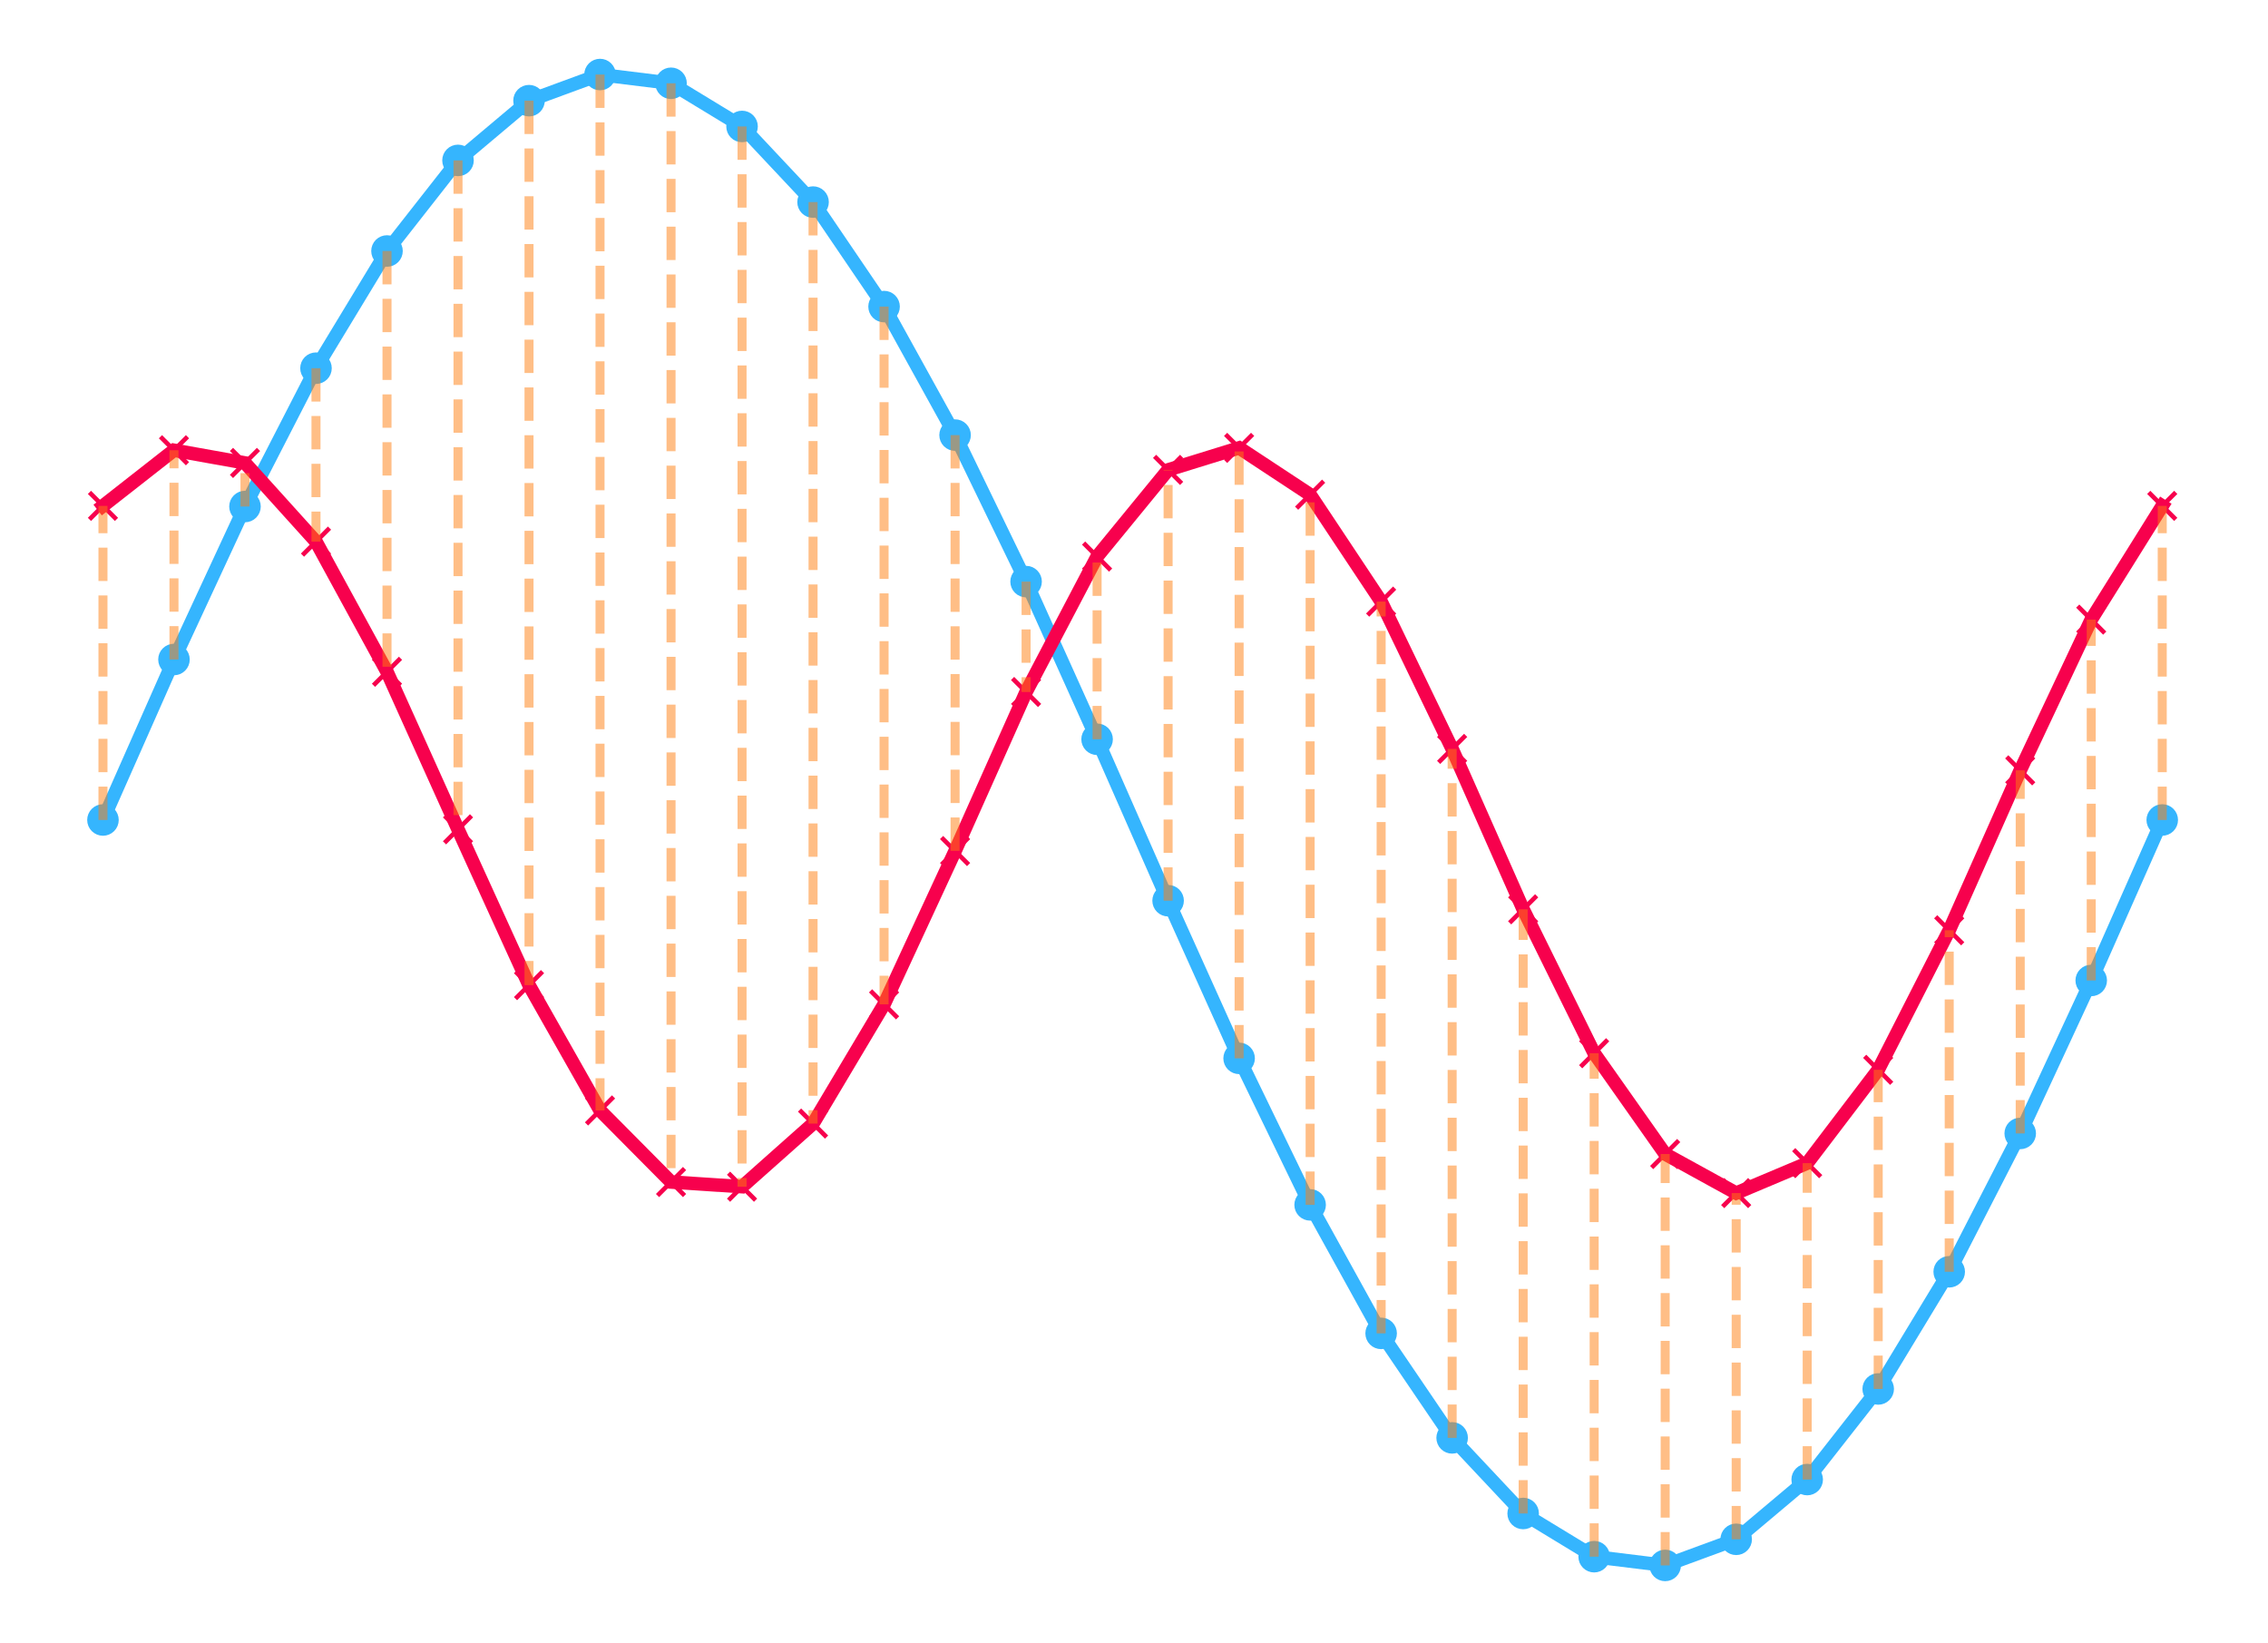 <svg width="671" height="486" viewBox="0 0 671 486" fill="none" xmlns="http://www.w3.org/2000/svg">
<mask id="mask0_12_2370" style="mask-type:luminance" maskUnits="userSpaceOnUse" x="0" y="0" width="671" height="486">
<path d="M670.173 0H0V485.173H670.173V0Z" fill="white"/>
</mask>
<g mask="url(#mask0_12_2370)">
<path d="M30.462 242.587L51.471 195.109L72.48 149.851L93.488 108.93L114.497 74.258L135.505 47.457L156.514 29.78L177.522 22.053L198.531 24.639L219.54 37.415L240.548 59.786L261.557 90.703L282.565 128.723L303.574 172.067L324.582 218.708L345.591 266.466L366.6 313.107L387.608 356.451L408.617 394.47L429.625 425.388L450.634 447.758L471.642 460.534L492.651 463.12L513.66 455.394L534.668 437.717L555.677 410.916L576.685 376.244L597.694 335.322L618.702 290.064L639.711 242.587" stroke="#35B5FE" stroke-width="4" stroke-linecap="square"/>
</g>
<mask id="mask1_12_2370" style="mask-type:luminance" maskUnits="userSpaceOnUse" x="0" y="0" width="671" height="486">
<path d="M670.173 0H0V485.173H670.173V0Z" fill="white"/>
</mask>
<g mask="url(#mask1_12_2370)">
<path d="M30.462 246.587C31.523 246.587 32.541 246.165 33.291 245.415C34.041 244.665 34.462 243.647 34.462 242.587C34.462 241.526 34.041 240.508 33.291 239.758C32.541 239.008 31.523 238.587 30.462 238.587C29.402 238.587 28.384 239.008 27.634 239.758C26.884 240.508 26.462 241.526 26.462 242.587C26.462 243.647 26.884 244.665 27.634 245.415C28.384 246.165 29.402 246.587 30.462 246.587Z" fill="#35B5FE" stroke="#35B5FE" stroke-width="1.333"/>
<path d="M51.471 199.109C52.532 199.109 53.549 198.687 54.299 197.937C55.05 197.187 55.471 196.17 55.471 195.109C55.471 194.048 55.05 193.031 54.299 192.28C53.549 191.53 52.532 191.109 51.471 191.109C50.41 191.109 49.393 191.53 48.642 192.28C47.892 193.031 47.471 194.048 47.471 195.109C47.471 196.17 47.892 197.187 48.642 197.937C49.393 198.687 50.41 199.109 51.471 199.109Z" fill="#35B5FE" stroke="#35B5FE" stroke-width="1.333"/>
<path d="M72.48 153.851C73.54 153.851 74.558 153.43 75.308 152.68C76.058 151.929 76.48 150.912 76.48 149.851C76.48 148.79 76.058 147.773 75.308 147.023C74.558 146.273 73.54 145.851 72.48 145.851C71.419 145.851 70.401 146.273 69.651 147.023C68.901 147.773 68.48 148.79 68.48 149.851C68.48 150.912 68.901 151.929 69.651 152.68C70.401 153.43 71.419 153.851 72.48 153.851Z" fill="#35B5FE" stroke="#35B5FE" stroke-width="1.333"/>
<path d="M93.488 112.93C94.549 112.93 95.566 112.508 96.317 111.758C97.067 111.008 97.488 109.99 97.488 108.93C97.488 107.869 97.067 106.851 96.317 106.101C95.566 105.351 94.549 104.93 93.488 104.93C92.427 104.93 91.41 105.351 90.66 106.101C89.91 106.851 89.488 107.869 89.488 108.93C89.488 109.99 89.91 111.008 90.66 111.758C91.41 112.508 92.427 112.93 93.488 112.93Z" fill="#35B5FE" stroke="#35B5FE" stroke-width="1.333"/>
<path d="M114.497 78.258C115.558 78.258 116.575 77.836 117.325 77.086C118.075 76.336 118.497 75.319 118.497 74.258C118.497 73.197 118.075 72.179 117.325 71.429C116.575 70.679 115.558 70.258 114.497 70.258C113.436 70.258 112.418 70.679 111.668 71.429C110.918 72.179 110.497 73.197 110.497 74.258C110.497 75.319 110.918 76.336 111.668 77.086C112.418 77.836 113.436 78.258 114.497 78.258Z" fill="#35B5FE" stroke="#35B5FE" stroke-width="1.333"/>
<path d="M135.505 51.457C136.566 51.457 137.584 51.035 138.334 50.285C139.084 49.535 139.505 48.517 139.505 47.457C139.505 46.396 139.084 45.378 138.334 44.628C137.584 43.878 136.566 43.457 135.505 43.457C134.444 43.457 133.427 43.878 132.677 44.628C131.927 45.378 131.505 46.396 131.505 47.457C131.505 48.517 131.927 49.535 132.677 50.285C133.427 51.035 134.444 51.457 135.505 51.457Z" fill="#35B5FE" stroke="#35B5FE" stroke-width="1.333"/>
<path d="M156.514 33.78C157.575 33.78 158.592 33.358 159.342 32.608C160.092 31.858 160.514 30.84 160.514 29.78C160.514 28.719 160.092 27.701 159.342 26.951C158.592 26.201 157.575 25.78 156.514 25.78C155.453 25.78 154.435 26.201 153.685 26.951C152.935 27.701 152.514 28.719 152.514 29.78C152.514 30.84 152.935 31.858 153.685 32.608C154.435 33.358 155.453 33.78 156.514 33.78Z" fill="#35B5FE" stroke="#35B5FE" stroke-width="1.333"/>
<path d="M177.522 26.053C178.583 26.053 179.601 25.632 180.351 24.882C181.101 24.132 181.522 23.114 181.522 22.053C181.522 20.992 181.101 19.975 180.351 19.225C179.601 18.475 178.583 18.053 177.522 18.053C176.462 18.053 175.444 18.475 174.694 19.225C173.944 19.975 173.522 20.992 173.522 22.053C173.522 23.114 173.944 24.132 174.694 24.882C175.444 25.632 176.462 26.053 177.522 26.053Z" fill="#35B5FE" stroke="#35B5FE" stroke-width="1.333"/>
<path d="M198.531 28.639C199.592 28.639 200.609 28.217 201.359 27.467C202.109 26.717 202.531 25.7 202.531 24.639C202.531 23.578 202.109 22.561 201.359 21.811C200.609 21.06 199.592 20.639 198.531 20.639C197.47 20.639 196.453 21.06 195.703 21.811C194.952 22.561 194.531 23.578 194.531 24.639C194.531 25.7 194.952 26.717 195.703 27.467C196.453 28.217 197.47 28.639 198.531 28.639Z" fill="#35B5FE" stroke="#35B5FE" stroke-width="1.333"/>
<path d="M219.54 41.415C220.6 41.415 221.618 40.994 222.368 40.244C223.118 39.494 223.54 38.476 223.54 37.415C223.54 36.355 223.118 35.337 222.368 34.587C221.618 33.837 220.6 33.415 219.54 33.415C218.479 33.415 217.461 33.837 216.711 34.587C215.961 35.337 215.54 36.355 215.54 37.415C215.54 38.476 215.961 39.494 216.711 40.244C217.461 40.994 218.479 41.415 219.54 41.415Z" fill="#35B5FE" stroke="#35B5FE" stroke-width="1.333"/>
<path d="M240.548 63.786C241.609 63.786 242.626 63.364 243.377 62.614C244.127 61.864 244.548 60.846 244.548 59.786C244.548 58.725 244.127 57.707 243.377 56.957C242.626 56.207 241.609 55.786 240.548 55.786C239.487 55.786 238.47 56.207 237.72 56.957C236.97 57.707 236.548 58.725 236.548 59.786C236.548 60.846 236.97 61.864 237.72 62.614C238.47 63.364 239.487 63.786 240.548 63.786Z" fill="#35B5FE" stroke="#35B5FE" stroke-width="1.333"/>
<path d="M261.557 94.703C262.617 94.703 263.635 94.282 264.385 93.532C265.135 92.782 265.557 91.764 265.557 90.703C265.557 89.642 265.135 88.625 264.385 87.875C263.635 87.125 262.617 86.703 261.557 86.703C260.496 86.703 259.478 87.125 258.728 87.875C257.978 88.625 257.557 89.642 257.557 90.703C257.557 91.764 257.978 92.782 258.728 93.532C259.478 94.282 260.496 94.703 261.557 94.703Z" fill="#35B5FE" stroke="#35B5FE" stroke-width="1.333"/>
<path d="M282.565 132.723C283.626 132.723 284.644 132.301 285.394 131.551C286.144 130.801 286.565 129.784 286.565 128.723C286.565 127.662 286.144 126.645 285.394 125.894C284.644 125.144 283.626 124.723 282.565 124.723C281.504 124.723 280.487 125.144 279.737 125.894C278.987 126.645 278.565 127.662 278.565 128.723C278.565 129.784 278.987 130.801 279.737 131.551C280.487 132.301 281.504 132.723 282.565 132.723Z" fill="#35B5FE" stroke="#35B5FE" stroke-width="1.333"/>
<path d="M303.574 176.067C304.635 176.067 305.652 175.645 306.402 174.895C307.152 174.145 307.574 173.127 307.574 172.067C307.574 171.006 307.152 169.988 306.402 169.238C305.652 168.488 304.635 168.067 303.574 168.067C302.513 168.067 301.495 168.488 300.745 169.238C299.995 169.988 299.574 171.006 299.574 172.067C299.574 173.127 299.995 174.145 300.745 174.895C301.495 175.645 302.513 176.067 303.574 176.067Z" fill="#35B5FE" stroke="#35B5FE" stroke-width="1.333"/>
<path d="M324.582 222.708C325.643 222.708 326.661 222.286 327.411 221.536C328.161 220.786 328.582 219.769 328.582 218.708C328.582 217.647 328.161 216.629 327.411 215.879C326.661 215.129 325.643 214.708 324.582 214.708C323.522 214.708 322.504 215.129 321.754 215.879C321.004 216.629 320.582 217.647 320.582 218.708C320.582 219.769 321.004 220.786 321.754 221.536C322.504 222.286 323.522 222.708 324.582 222.708Z" fill="#35B5FE" stroke="#35B5FE" stroke-width="1.333"/>
<path d="M345.591 270.466C346.652 270.466 347.669 270.044 348.419 269.294C349.169 268.544 349.591 267.526 349.591 266.466C349.591 265.405 349.169 264.387 348.419 263.637C347.669 262.887 346.652 262.466 345.591 262.466C344.53 262.466 343.513 262.887 342.763 263.637C342.012 264.387 341.591 265.405 341.591 266.466C341.591 267.526 342.012 268.544 342.763 269.294C343.513 270.044 344.53 270.466 345.591 270.466Z" fill="#35B5FE" stroke="#35B5FE" stroke-width="1.333"/>
<path d="M366.6 317.107C367.66 317.107 368.678 316.685 369.428 315.935C370.178 315.185 370.6 314.168 370.6 313.107C370.6 312.046 370.178 311.028 369.428 310.278C368.678 309.528 367.66 309.107 366.6 309.107C365.539 309.107 364.521 309.528 363.771 310.278C363.021 311.028 362.6 312.046 362.6 313.107C362.6 314.168 363.021 315.185 363.771 315.935C364.521 316.685 365.539 317.107 366.6 317.107Z" fill="#35B5FE" stroke="#35B5FE" stroke-width="1.333"/>
<path d="M387.608 360.451C388.669 360.451 389.686 360.029 390.437 359.279C391.187 358.529 391.608 357.511 391.608 356.451C391.608 355.39 391.187 354.372 390.437 353.622C389.686 352.872 388.669 352.451 387.608 352.451C386.547 352.451 385.53 352.872 384.78 353.622C384.03 354.372 383.608 355.39 383.608 356.451C383.608 357.511 384.03 358.529 384.78 359.279C385.53 360.029 386.547 360.451 387.608 360.451Z" fill="#35B5FE" stroke="#35B5FE" stroke-width="1.333"/>
<path d="M408.617 398.47C409.678 398.47 410.695 398.049 411.445 397.299C412.195 396.548 412.617 395.531 412.617 394.47C412.617 393.409 412.195 392.392 411.445 391.642C410.695 390.892 409.678 390.47 408.617 390.47C407.556 390.47 406.538 390.892 405.788 391.642C405.038 392.392 404.617 393.409 404.617 394.47C404.617 395.531 405.038 396.548 405.788 397.299C406.538 398.049 407.556 398.47 408.617 398.47Z" fill="#35B5FE" stroke="#35B5FE" stroke-width="1.333"/>
<path d="M429.625 429.388C430.686 429.388 431.704 428.966 432.454 428.216C433.204 427.466 433.625 426.449 433.625 425.388C433.625 424.327 433.204 423.309 432.454 422.559C431.704 421.809 430.686 421.388 429.625 421.388C428.564 421.388 427.547 421.809 426.797 422.559C426.047 423.309 425.625 424.327 425.625 425.388C425.625 426.449 426.047 427.466 426.797 428.216C427.547 428.966 428.564 429.388 429.625 429.388Z" fill="#35B5FE" stroke="#35B5FE" stroke-width="1.333"/>
<path d="M450.634 451.758C451.695 451.758 452.712 451.336 453.462 450.586C454.212 449.836 454.634 448.819 454.634 447.758C454.634 446.697 454.212 445.68 453.462 444.93C452.712 444.179 451.695 443.758 450.634 443.758C449.573 443.758 448.555 444.179 447.805 444.93C447.055 445.68 446.634 446.697 446.634 447.758C446.634 448.819 447.055 449.836 447.805 450.586C448.555 451.336 449.573 451.758 450.634 451.758Z" fill="#35B5FE" stroke="#35B5FE" stroke-width="1.333"/>
<path d="M471.642 464.534C472.703 464.534 473.721 464.113 474.471 463.363C475.221 462.613 475.642 461.595 475.642 460.534C475.642 459.474 475.221 458.456 474.471 457.706C473.721 456.956 472.703 456.534 471.642 456.534C470.582 456.534 469.564 456.956 468.814 457.706C468.064 458.456 467.642 459.474 467.642 460.534C467.642 461.595 468.064 462.613 468.814 463.363C469.564 464.113 470.582 464.534 471.642 464.534Z" fill="#35B5FE" stroke="#35B5FE" stroke-width="1.333"/>
<path d="M492.651 467.12C493.712 467.12 494.729 466.699 495.479 465.948C496.229 465.198 496.651 464.181 496.651 463.12C496.651 462.059 496.229 461.042 495.479 460.292C494.729 459.541 493.712 459.12 492.651 459.12C491.59 459.12 490.573 459.541 489.822 460.292C489.072 461.042 488.651 462.059 488.651 463.12C488.651 464.181 489.072 465.198 489.822 465.948C490.573 466.699 491.59 467.12 492.651 467.12Z" fill="#35B5FE" stroke="#35B5FE" stroke-width="1.333"/>
<path d="M513.659 459.394C514.72 459.394 515.738 458.972 516.488 458.222C517.238 457.472 517.659 456.454 517.659 455.394C517.659 454.333 517.238 453.315 516.488 452.565C515.738 451.815 514.72 451.394 513.659 451.394C512.599 451.394 511.581 451.815 510.831 452.565C510.081 453.315 509.659 454.333 509.659 455.394C509.659 456.454 510.081 457.472 510.831 458.222C511.581 458.972 512.599 459.394 513.659 459.394Z" fill="#35B5FE" stroke="#35B5FE" stroke-width="1.333"/>
<path d="M534.668 441.717C535.729 441.717 536.746 441.295 537.496 440.545C538.247 439.795 538.668 438.777 538.668 437.717C538.668 436.656 538.247 435.638 537.496 434.888C536.746 434.138 535.729 433.717 534.668 433.717C533.607 433.717 532.59 434.138 531.84 434.888C531.089 435.638 530.668 436.656 530.668 437.717C530.668 438.777 531.089 439.795 531.84 440.545C532.59 441.295 533.607 441.717 534.668 441.717Z" fill="#35B5FE" stroke="#35B5FE" stroke-width="1.333"/>
<path d="M555.677 414.916C556.737 414.916 557.755 414.494 558.505 413.744C559.255 412.994 559.677 411.977 559.677 410.916C559.677 409.855 559.255 408.837 558.505 408.087C557.755 407.337 556.737 406.916 555.677 406.916C554.616 406.916 553.598 407.337 552.848 408.087C552.098 408.837 551.677 409.855 551.677 410.916C551.677 411.977 552.098 412.994 552.848 413.744C553.598 414.494 554.616 414.916 555.677 414.916Z" fill="#35B5FE" stroke="#35B5FE" stroke-width="1.333"/>
<path d="M576.685 380.244C577.746 380.244 578.764 379.822 579.514 379.072C580.264 378.322 580.685 377.305 580.685 376.244C580.685 375.183 580.264 374.165 579.514 373.415C578.764 372.665 577.746 372.244 576.685 372.244C575.624 372.244 574.607 372.665 573.857 373.415C573.107 374.165 572.685 375.183 572.685 376.244C572.685 377.305 573.107 378.322 573.857 379.072C574.607 379.822 575.624 380.244 576.685 380.244Z" fill="#35B5FE" stroke="#35B5FE" stroke-width="1.333"/>
<path d="M597.694 339.322C598.755 339.322 599.772 338.901 600.522 338.151C601.272 337.401 601.694 336.383 601.694 335.322C601.694 334.261 601.272 333.244 600.522 332.494C599.772 331.744 598.755 331.322 597.694 331.322C596.633 331.322 595.615 331.744 594.865 332.494C594.115 333.244 593.694 334.261 593.694 335.322C593.694 336.383 594.115 337.401 594.865 338.151C595.615 338.901 596.633 339.322 597.694 339.322Z" fill="#35B5FE" stroke="#35B5FE" stroke-width="1.333"/>
<path d="M618.702 294.064C619.763 294.064 620.781 293.643 621.531 292.893C622.281 292.143 622.702 291.125 622.702 290.064C622.702 289.004 622.281 287.986 621.531 287.236C620.781 286.486 619.763 286.064 618.702 286.064C617.641 286.064 616.624 286.486 615.874 287.236C615.124 287.986 614.702 289.004 614.702 290.064C614.702 291.125 615.124 292.143 615.874 292.893C616.624 293.643 617.641 294.064 618.702 294.064Z" fill="#35B5FE" stroke="#35B5FE" stroke-width="1.333"/>
<path d="M639.711 246.587C640.772 246.587 641.789 246.165 642.539 245.415C643.289 244.665 643.711 243.647 643.711 242.587C643.711 241.526 643.289 240.508 642.539 239.758C641.789 239.008 640.772 238.587 639.711 238.587C638.65 238.587 637.633 239.008 636.883 239.758C636.132 240.508 635.711 241.526 635.711 242.587C635.711 243.647 636.132 244.665 636.883 245.415C637.633 246.165 638.65 246.587 639.711 246.587Z" fill="#35B5FE" stroke="#35B5FE" stroke-width="1.333"/>
</g>
<mask id="mask2_12_2370" style="mask-type:luminance" maskUnits="userSpaceOnUse" x="0" y="0" width="671" height="486">
<path d="M670.173 0H0V485.173H670.173V0Z" fill="white"/>
</mask>
<g mask="url(#mask2_12_2370)">
<path d="M30.462 149.664L51.471 133.2L72.48 136.956L93.488 160.237L114.497 198.741L135.505 245.35L156.514 291.448L177.522 328.513L198.531 349.696L219.54 351.079L240.548 332.408L261.557 297.133L282.565 251.776L303.574 204.719L324.582 164.663L345.591 139.01L366.6 132.504L387.608 146.346L408.617 177.979L429.625 221.554L450.634 269.016L471.642 311.594L492.651 341.415L513.66 352.968L534.668 344.117L555.677 316.499L576.685 275.217L597.694 227.904L618.702 183.305L639.711 149.664" stroke="#F7014D" stroke-width="4" stroke-linecap="square"/>
</g>
<mask id="mask3_12_2370" style="mask-type:luminance" maskUnits="userSpaceOnUse" x="0" y="0" width="671" height="486">
<path d="M670.173 0H0V485.173H670.173V0Z" fill="white"/>
</mask>
<g mask="url(#mask3_12_2370)">
<path d="M26.462 153.664L34.462 145.664ZM26.462 145.664L34.462 153.664Z" fill="#F7014D"/>
<path d="M26.462 153.664L34.462 145.664M26.462 145.664L34.462 153.664" stroke="#F7014D" stroke-width="1.333"/>
<path d="M47.471 137.2L55.471 129.2ZM47.471 129.2L55.471 137.2Z" fill="#F7014D"/>
<path d="M47.471 137.2L55.471 129.2M47.471 129.2L55.471 137.2" stroke="#F7014D" stroke-width="1.333"/>
<path d="M68.48 140.956L76.48 132.956ZM68.48 132.956L76.48 140.956Z" fill="#F7014D"/>
<path d="M68.48 140.956L76.48 132.956M68.48 132.956L76.48 140.956" stroke="#F7014D" stroke-width="1.333"/>
<path d="M89.488 164.237L97.488 156.237ZM89.488 156.237L97.488 164.237Z" fill="#F7014D"/>
<path d="M89.488 164.237L97.488 156.237M89.488 156.237L97.488 164.237" stroke="#F7014D" stroke-width="1.333"/>
<path d="M110.497 202.741L118.497 194.741ZM110.497 194.741L118.497 202.741Z" fill="#F7014D"/>
<path d="M110.497 202.741L118.497 194.741M110.497 194.741L118.497 202.741" stroke="#F7014D" stroke-width="1.333"/>
<path d="M131.505 249.35L139.505 241.35ZM131.505 241.35L139.505 249.35Z" fill="#F7014D"/>
<path d="M131.505 249.35L139.505 241.35M131.505 241.35L139.505 249.35" stroke="#F7014D" stroke-width="1.333"/>
<path d="M152.514 295.448L160.514 287.448ZM152.514 287.448L160.514 295.448Z" fill="#F7014D"/>
<path d="M152.514 295.448L160.514 287.448M152.514 287.448L160.514 295.448" stroke="#F7014D" stroke-width="1.333"/>
<path d="M173.522 332.514L181.522 324.514ZM173.522 324.514L181.522 332.514Z" fill="#F7014D"/>
<path d="M173.522 332.514L181.522 324.514M173.522 324.514L181.522 332.514" stroke="#F7014D" stroke-width="1.333"/>
<path d="M194.531 353.696L202.531 345.696ZM194.531 345.696L202.531 353.696Z" fill="#F7014D"/>
<path d="M194.531 353.696L202.531 345.696M194.531 345.696L202.531 353.696" stroke="#F7014D" stroke-width="1.333"/>
<path d="M215.54 355.079L223.54 347.079ZM215.54 347.079L223.54 355.079Z" fill="#F7014D"/>
<path d="M215.54 355.079L223.54 347.079M215.54 347.079L223.54 355.079" stroke="#F7014D" stroke-width="1.333"/>
<path d="M236.548 336.408L244.548 328.408ZM236.548 328.408L244.548 336.408Z" fill="#F7014D"/>
<path d="M236.548 336.408L244.548 328.408M236.548 328.408L244.548 336.408" stroke="#F7014D" stroke-width="1.333"/>
<path d="M257.557 301.133L265.557 293.133ZM257.557 293.133L265.557 301.133Z" fill="#F7014D"/>
<path d="M257.557 301.133L265.557 293.133M257.557 293.133L265.557 301.133" stroke="#F7014D" stroke-width="1.333"/>
<path d="M278.565 255.776L286.565 247.776ZM278.565 247.776L286.565 255.776Z" fill="#F7014D"/>
<path d="M278.565 255.776L286.565 247.776M278.565 247.776L286.565 255.776" stroke="#F7014D" stroke-width="1.333"/>
<path d="M299.574 208.719L307.574 200.719ZM299.574 200.719L307.574 208.719Z" fill="#F7014D"/>
<path d="M299.574 208.719L307.574 200.719M299.574 200.719L307.574 208.719" stroke="#F7014D" stroke-width="1.333"/>
<path d="M320.582 168.663L328.582 160.663ZM320.582 160.663L328.582 168.663Z" fill="#F7014D"/>
<path d="M320.582 168.663L328.582 160.663M320.582 160.663L328.582 168.663" stroke="#F7014D" stroke-width="1.333"/>
<path d="M341.591 143.01L349.591 135.01ZM341.591 135.01L349.591 143.01Z" fill="#F7014D"/>
<path d="M341.591 143.01L349.591 135.01M341.591 135.01L349.591 143.01" stroke="#F7014D" stroke-width="1.333"/>
<path d="M362.6 136.504L370.6 128.504ZM362.6 128.504L370.6 136.504Z" fill="#F7014D"/>
<path d="M362.6 136.504L370.6 128.504M362.6 128.504L370.6 136.504" stroke="#F7014D" stroke-width="1.333"/>
<path d="M383.608 150.346L391.608 142.346ZM383.608 142.346L391.608 150.346Z" fill="#F7014D"/>
<path d="M383.608 150.346L391.608 142.346M383.608 142.346L391.608 150.346" stroke="#F7014D" stroke-width="1.333"/>
<path d="M404.617 181.979L412.617 173.979ZM404.617 173.979L412.617 181.979Z" fill="#F7014D"/>
<path d="M404.617 181.979L412.617 173.979M404.617 173.979L412.617 181.979" stroke="#F7014D" stroke-width="1.333"/>
<path d="M425.625 225.554L433.625 217.554ZM425.625 217.554L433.625 225.554Z" fill="#F7014D"/>
<path d="M425.625 225.554L433.625 217.554M425.625 217.554L433.625 225.554" stroke="#F7014D" stroke-width="1.333"/>
<path d="M446.634 273.016L454.634 265.016ZM446.634 265.016L454.634 273.016Z" fill="#F7014D"/>
<path d="M446.634 273.016L454.634 265.016M446.634 265.016L454.634 273.016" stroke="#F7014D" stroke-width="1.333"/>
<path d="M467.642 315.594L475.642 307.594ZM467.642 307.594L475.642 315.594Z" fill="#F7014D"/>
<path d="M467.642 315.594L475.642 307.594M467.642 307.594L475.642 315.594" stroke="#F7014D" stroke-width="1.333"/>
<path d="M488.651 345.415L496.651 337.415ZM488.651 337.415L496.651 345.415Z" fill="#F7014D"/>
<path d="M488.651 345.415L496.651 337.415M488.651 337.415L496.651 345.415" stroke="#F7014D" stroke-width="1.333"/>
<path d="M509.659 356.968L517.659 348.968ZM509.659 348.968L517.659 356.968Z" fill="#F7014D"/>
<path d="M509.659 356.968L517.659 348.968M509.659 348.968L517.659 356.968" stroke="#F7014D" stroke-width="1.333"/>
<path d="M530.668 348.117L538.668 340.117ZM530.668 340.117L538.668 348.117Z" fill="#F7014D"/>
<path d="M530.668 348.117L538.668 340.117M530.668 340.117L538.668 348.117" stroke="#F7014D" stroke-width="1.333"/>
<path d="M551.677 320.499L559.677 312.499ZM551.677 312.499L559.677 320.499Z" fill="#F7014D"/>
<path d="M551.677 320.499L559.677 312.499M551.677 312.499L559.677 320.499" stroke="#F7014D" stroke-width="1.333"/>
<path d="M572.685 279.217L580.685 271.217ZM572.685 271.217L580.685 279.217Z" fill="#F7014D"/>
<path d="M572.685 279.217L580.685 271.217M572.685 271.217L580.685 279.217" stroke="#F7014D" stroke-width="1.333"/>
<path d="M593.694 231.904L601.694 223.904ZM593.694 223.904L601.694 231.904Z" fill="#F7014D"/>
<path d="M593.694 231.904L601.694 223.904M593.694 223.904L601.694 231.904" stroke="#F7014D" stroke-width="1.333"/>
<path d="M614.702 187.305L622.702 179.305ZM614.702 179.305L622.702 187.305Z" fill="#F7014D"/>
<path d="M614.702 187.305L622.702 179.305M614.702 179.305L622.702 187.305" stroke="#F7014D" stroke-width="1.333"/>
<path d="M635.711 153.664L643.711 145.664ZM635.711 145.664L643.711 153.664Z" fill="#F7014D"/>
<path d="M635.711 153.664L643.711 145.664M635.711 145.664L643.711 153.664" stroke="#F7014D" stroke-width="1.333"/>
</g>
<mask id="mask4_12_2370" style="mask-type:luminance" maskUnits="userSpaceOnUse" x="0" y="0" width="671" height="486">
<path d="M670.173 0H0V485.173H670.173V0Z" fill="white"/>
</mask>
<g mask="url(#mask4_12_2370)">
<path d="M30.462 242.587V149.664" stroke="#FF7F0E" stroke-opacity="0.5" stroke-width="2.667" stroke-dasharray="9.87 4.27"/>
</g>
<mask id="mask5_12_2370" style="mask-type:luminance" maskUnits="userSpaceOnUse" x="0" y="0" width="671" height="486">
<path d="M670.173 0H0V485.173H670.173V0Z" fill="white"/>
</mask>
<g mask="url(#mask5_12_2370)">
<path d="M51.471 195.109V133.2" stroke="#FF7F0E" stroke-opacity="0.5" stroke-width="2.667" stroke-dasharray="9.87 4.27"/>
</g>
<mask id="mask6_12_2370" style="mask-type:luminance" maskUnits="userSpaceOnUse" x="0" y="0" width="671" height="486">
<path d="M670.173 0H0V485.173H670.173V0Z" fill="white"/>
</mask>
<g mask="url(#mask6_12_2370)">
<path d="M72.48 149.851V136.956" stroke="#FF7F0E" stroke-opacity="0.5" stroke-width="2.667" stroke-dasharray="9.87 4.27"/>
</g>
<mask id="mask7_12_2370" style="mask-type:luminance" maskUnits="userSpaceOnUse" x="0" y="0" width="671" height="486">
<path d="M670.173 0H0V485.173H670.173V0Z" fill="white"/>
</mask>
<g mask="url(#mask7_12_2370)">
<path d="M93.488 108.93V160.237" stroke="#FF7F0E" stroke-opacity="0.5" stroke-width="2.667" stroke-dasharray="9.87 4.27"/>
</g>
<mask id="mask8_12_2370" style="mask-type:luminance" maskUnits="userSpaceOnUse" x="0" y="0" width="671" height="486">
<path d="M670.173 0H0V485.173H670.173V0Z" fill="white"/>
</mask>
<g mask="url(#mask8_12_2370)">
<path d="M114.497 74.258V198.741" stroke="#FF7F0E" stroke-opacity="0.5" stroke-width="2.667" stroke-dasharray="9.87 4.27"/>
</g>
<mask id="mask9_12_2370" style="mask-type:luminance" maskUnits="userSpaceOnUse" x="0" y="0" width="671" height="486">
<path d="M670.173 0H0V485.173H670.173V0Z" fill="white"/>
</mask>
<g mask="url(#mask9_12_2370)">
<path d="M135.505 47.457V245.35" stroke="#FF7F0E" stroke-opacity="0.5" stroke-width="2.667" stroke-dasharray="9.87 4.27"/>
</g>
<mask id="mask10_12_2370" style="mask-type:luminance" maskUnits="userSpaceOnUse" x="0" y="0" width="671" height="486">
<path d="M670.173 0H0V485.173H670.173V0Z" fill="white"/>
</mask>
<g mask="url(#mask10_12_2370)">
<path d="M156.514 29.78V291.448" stroke="#FF7F0E" stroke-opacity="0.5" stroke-width="2.667" stroke-dasharray="9.87 4.27"/>
</g>
<mask id="mask11_12_2370" style="mask-type:luminance" maskUnits="userSpaceOnUse" x="0" y="0" width="671" height="486">
<path d="M670.173 0H0V485.173H670.173V0Z" fill="white"/>
</mask>
<g mask="url(#mask11_12_2370)">
<path d="M177.522 22.053V328.514" stroke="#FF7F0E" stroke-opacity="0.5" stroke-width="2.667" stroke-dasharray="9.87 4.27"/>
</g>
<mask id="mask12_12_2370" style="mask-type:luminance" maskUnits="userSpaceOnUse" x="0" y="0" width="671" height="486">
<path d="M670.173 0H0V485.173H670.173V0Z" fill="white"/>
</mask>
<g mask="url(#mask12_12_2370)">
<path d="M198.531 24.639V349.696" stroke="#FF7F0E" stroke-opacity="0.5" stroke-width="2.667" stroke-dasharray="9.87 4.27"/>
</g>
<mask id="mask13_12_2370" style="mask-type:luminance" maskUnits="userSpaceOnUse" x="0" y="0" width="671" height="486">
<path d="M670.173 0H0V485.173H670.173V0Z" fill="white"/>
</mask>
<g mask="url(#mask13_12_2370)">
<path d="M219.54 37.415V351.079" stroke="#FF7F0E" stroke-opacity="0.5" stroke-width="2.667" stroke-dasharray="9.87 4.27"/>
</g>
<mask id="mask14_12_2370" style="mask-type:luminance" maskUnits="userSpaceOnUse" x="0" y="0" width="671" height="486">
<path d="M670.173 0H0V485.173H670.173V0Z" fill="white"/>
</mask>
<g mask="url(#mask14_12_2370)">
<path d="M240.548 59.786V332.408" stroke="#FF7F0E" stroke-opacity="0.5" stroke-width="2.667" stroke-dasharray="9.87 4.27"/>
</g>
<mask id="mask15_12_2370" style="mask-type:luminance" maskUnits="userSpaceOnUse" x="0" y="0" width="671" height="486">
<path d="M670.173 0H0V485.173H670.173V0Z" fill="white"/>
</mask>
<g mask="url(#mask15_12_2370)">
<path d="M261.557 90.703V297.133" stroke="#FF7F0E" stroke-opacity="0.5" stroke-width="2.667" stroke-dasharray="9.87 4.27"/>
</g>
<mask id="mask16_12_2370" style="mask-type:luminance" maskUnits="userSpaceOnUse" x="0" y="0" width="671" height="486">
<path d="M670.173 0H0V485.173H670.173V0Z" fill="white"/>
</mask>
<g mask="url(#mask16_12_2370)">
<path d="M282.565 128.723V251.776" stroke="#FF7F0E" stroke-opacity="0.5" stroke-width="2.667" stroke-dasharray="9.87 4.27"/>
</g>
<mask id="mask17_12_2370" style="mask-type:luminance" maskUnits="userSpaceOnUse" x="0" y="0" width="671" height="486">
<path d="M670.173 0H0V485.173H670.173V0Z" fill="white"/>
</mask>
<g mask="url(#mask17_12_2370)">
<path d="M303.574 172.067V204.719" stroke="#FF7F0E" stroke-opacity="0.5" stroke-width="2.667" stroke-dasharray="9.87 4.27"/>
</g>
<mask id="mask18_12_2370" style="mask-type:luminance" maskUnits="userSpaceOnUse" x="0" y="0" width="671" height="486">
<path d="M670.173 0H0V485.173H670.173V0Z" fill="white"/>
</mask>
<g mask="url(#mask18_12_2370)">
<path d="M324.582 218.708V164.663" stroke="#FF7F0E" stroke-opacity="0.5" stroke-width="2.667" stroke-dasharray="9.87 4.27"/>
</g>
<mask id="mask19_12_2370" style="mask-type:luminance" maskUnits="userSpaceOnUse" x="0" y="0" width="671" height="486">
<path d="M670.173 0H0V485.173H670.173V0Z" fill="white"/>
</mask>
<g mask="url(#mask19_12_2370)">
<path d="M345.591 266.466V139.01" stroke="#FF7F0E" stroke-opacity="0.5" stroke-width="2.667" stroke-dasharray="9.87 4.27"/>
</g>
<mask id="mask20_12_2370" style="mask-type:luminance" maskUnits="userSpaceOnUse" x="0" y="0" width="671" height="486">
<path d="M670.173 0H0V485.173H670.173V0Z" fill="white"/>
</mask>
<g mask="url(#mask20_12_2370)">
<path d="M366.6 313.107V132.504" stroke="#FF7F0E" stroke-opacity="0.5" stroke-width="2.667" stroke-dasharray="9.87 4.27"/>
</g>
<mask id="mask21_12_2370" style="mask-type:luminance" maskUnits="userSpaceOnUse" x="0" y="0" width="671" height="486">
<path d="M670.173 0H0V485.173H670.173V0Z" fill="white"/>
</mask>
<g mask="url(#mask21_12_2370)">
<path d="M387.608 356.451V146.346" stroke="#FF7F0E" stroke-opacity="0.5" stroke-width="2.667" stroke-dasharray="9.87 4.27"/>
</g>
<mask id="mask22_12_2370" style="mask-type:luminance" maskUnits="userSpaceOnUse" x="0" y="0" width="671" height="486">
<path d="M670.173 0H0V485.173H670.173V0Z" fill="white"/>
</mask>
<g mask="url(#mask22_12_2370)">
<path d="M408.617 394.47V177.979" stroke="#FF7F0E" stroke-opacity="0.5" stroke-width="2.667" stroke-dasharray="9.87 4.27"/>
</g>
<mask id="mask23_12_2370" style="mask-type:luminance" maskUnits="userSpaceOnUse" x="0" y="0" width="671" height="486">
<path d="M670.173 0H0V485.173H670.173V0Z" fill="white"/>
</mask>
<g mask="url(#mask23_12_2370)">
<path d="M429.625 425.388V221.554" stroke="#FF7F0E" stroke-opacity="0.5" stroke-width="2.667" stroke-dasharray="9.87 4.27"/>
</g>
<mask id="mask24_12_2370" style="mask-type:luminance" maskUnits="userSpaceOnUse" x="0" y="0" width="671" height="486">
<path d="M670.173 0H0V485.173H670.173V0Z" fill="white"/>
</mask>
<g mask="url(#mask24_12_2370)">
<path d="M450.634 447.758V269.016" stroke="#FF7F0E" stroke-opacity="0.5" stroke-width="2.667" stroke-dasharray="9.87 4.27"/>
</g>
<mask id="mask25_12_2370" style="mask-type:luminance" maskUnits="userSpaceOnUse" x="0" y="0" width="671" height="486">
<path d="M670.173 0H0V485.173H670.173V0Z" fill="white"/>
</mask>
<g mask="url(#mask25_12_2370)">
<path d="M471.642 460.534V311.594" stroke="#FF7F0E" stroke-opacity="0.5" stroke-width="2.667" stroke-dasharray="9.87 4.27"/>
</g>
<mask id="mask26_12_2370" style="mask-type:luminance" maskUnits="userSpaceOnUse" x="0" y="0" width="671" height="486">
<path d="M670.173 0H0V485.173H670.173V0Z" fill="white"/>
</mask>
<g mask="url(#mask26_12_2370)">
<path d="M492.651 463.12V341.415" stroke="#FF7F0E" stroke-opacity="0.5" stroke-width="2.667" stroke-dasharray="9.87 4.27"/>
</g>
<mask id="mask27_12_2370" style="mask-type:luminance" maskUnits="userSpaceOnUse" x="0" y="0" width="671" height="486">
<path d="M670.173 0H0V485.173H670.173V0Z" fill="white"/>
</mask>
<g mask="url(#mask27_12_2370)">
<path d="M513.66 455.394V352.968" stroke="#FF7F0E" stroke-opacity="0.5" stroke-width="2.667" stroke-dasharray="9.87 4.27"/>
</g>
<mask id="mask28_12_2370" style="mask-type:luminance" maskUnits="userSpaceOnUse" x="0" y="0" width="671" height="486">
<path d="M670.173 0H0V485.173H670.173V0Z" fill="white"/>
</mask>
<g mask="url(#mask28_12_2370)">
<path d="M534.668 437.717V344.117" stroke="#FF7F0E" stroke-opacity="0.5" stroke-width="2.667" stroke-dasharray="9.87 4.27"/>
</g>
<mask id="mask29_12_2370" style="mask-type:luminance" maskUnits="userSpaceOnUse" x="0" y="0" width="671" height="486">
<path d="M670.173 0H0V485.173H670.173V0Z" fill="white"/>
</mask>
<g mask="url(#mask29_12_2370)">
<path d="M555.677 410.916V316.499" stroke="#FF7F0E" stroke-opacity="0.5" stroke-width="2.667" stroke-dasharray="9.87 4.27"/>
</g>
<mask id="mask30_12_2370" style="mask-type:luminance" maskUnits="userSpaceOnUse" x="0" y="0" width="671" height="486">
<path d="M670.173 0H0V485.173H670.173V0Z" fill="white"/>
</mask>
<g mask="url(#mask30_12_2370)">
<path d="M576.685 376.244V275.217" stroke="#FF7F0E" stroke-opacity="0.5" stroke-width="2.667" stroke-dasharray="9.87 4.27"/>
</g>
<mask id="mask31_12_2370" style="mask-type:luminance" maskUnits="userSpaceOnUse" x="0" y="0" width="671" height="486">
<path d="M670.173 0H0V485.173H670.173V0Z" fill="white"/>
</mask>
<g mask="url(#mask31_12_2370)">
<path d="M597.694 335.322V227.904" stroke="#FF7F0E" stroke-opacity="0.5" stroke-width="2.667" stroke-dasharray="9.87 4.27"/>
</g>
<mask id="mask32_12_2370" style="mask-type:luminance" maskUnits="userSpaceOnUse" x="0" y="0" width="671" height="486">
<path d="M670.173 0H0V485.173H670.173V0Z" fill="white"/>
</mask>
<g mask="url(#mask32_12_2370)">
<path d="M618.702 290.064V183.305" stroke="#FF7F0E" stroke-opacity="0.5" stroke-width="2.667" stroke-dasharray="9.87 4.27"/>
</g>
<mask id="mask33_12_2370" style="mask-type:luminance" maskUnits="userSpaceOnUse" x="0" y="0" width="671" height="486">
<path d="M670.173 0H0V485.173H670.173V0Z" fill="white"/>
</mask>
<g mask="url(#mask33_12_2370)">
<path d="M639.711 242.587V149.664" stroke="#FF7F0E" stroke-opacity="0.5" stroke-width="2.667" stroke-dasharray="9.87 4.27"/>
</g>
</svg>

